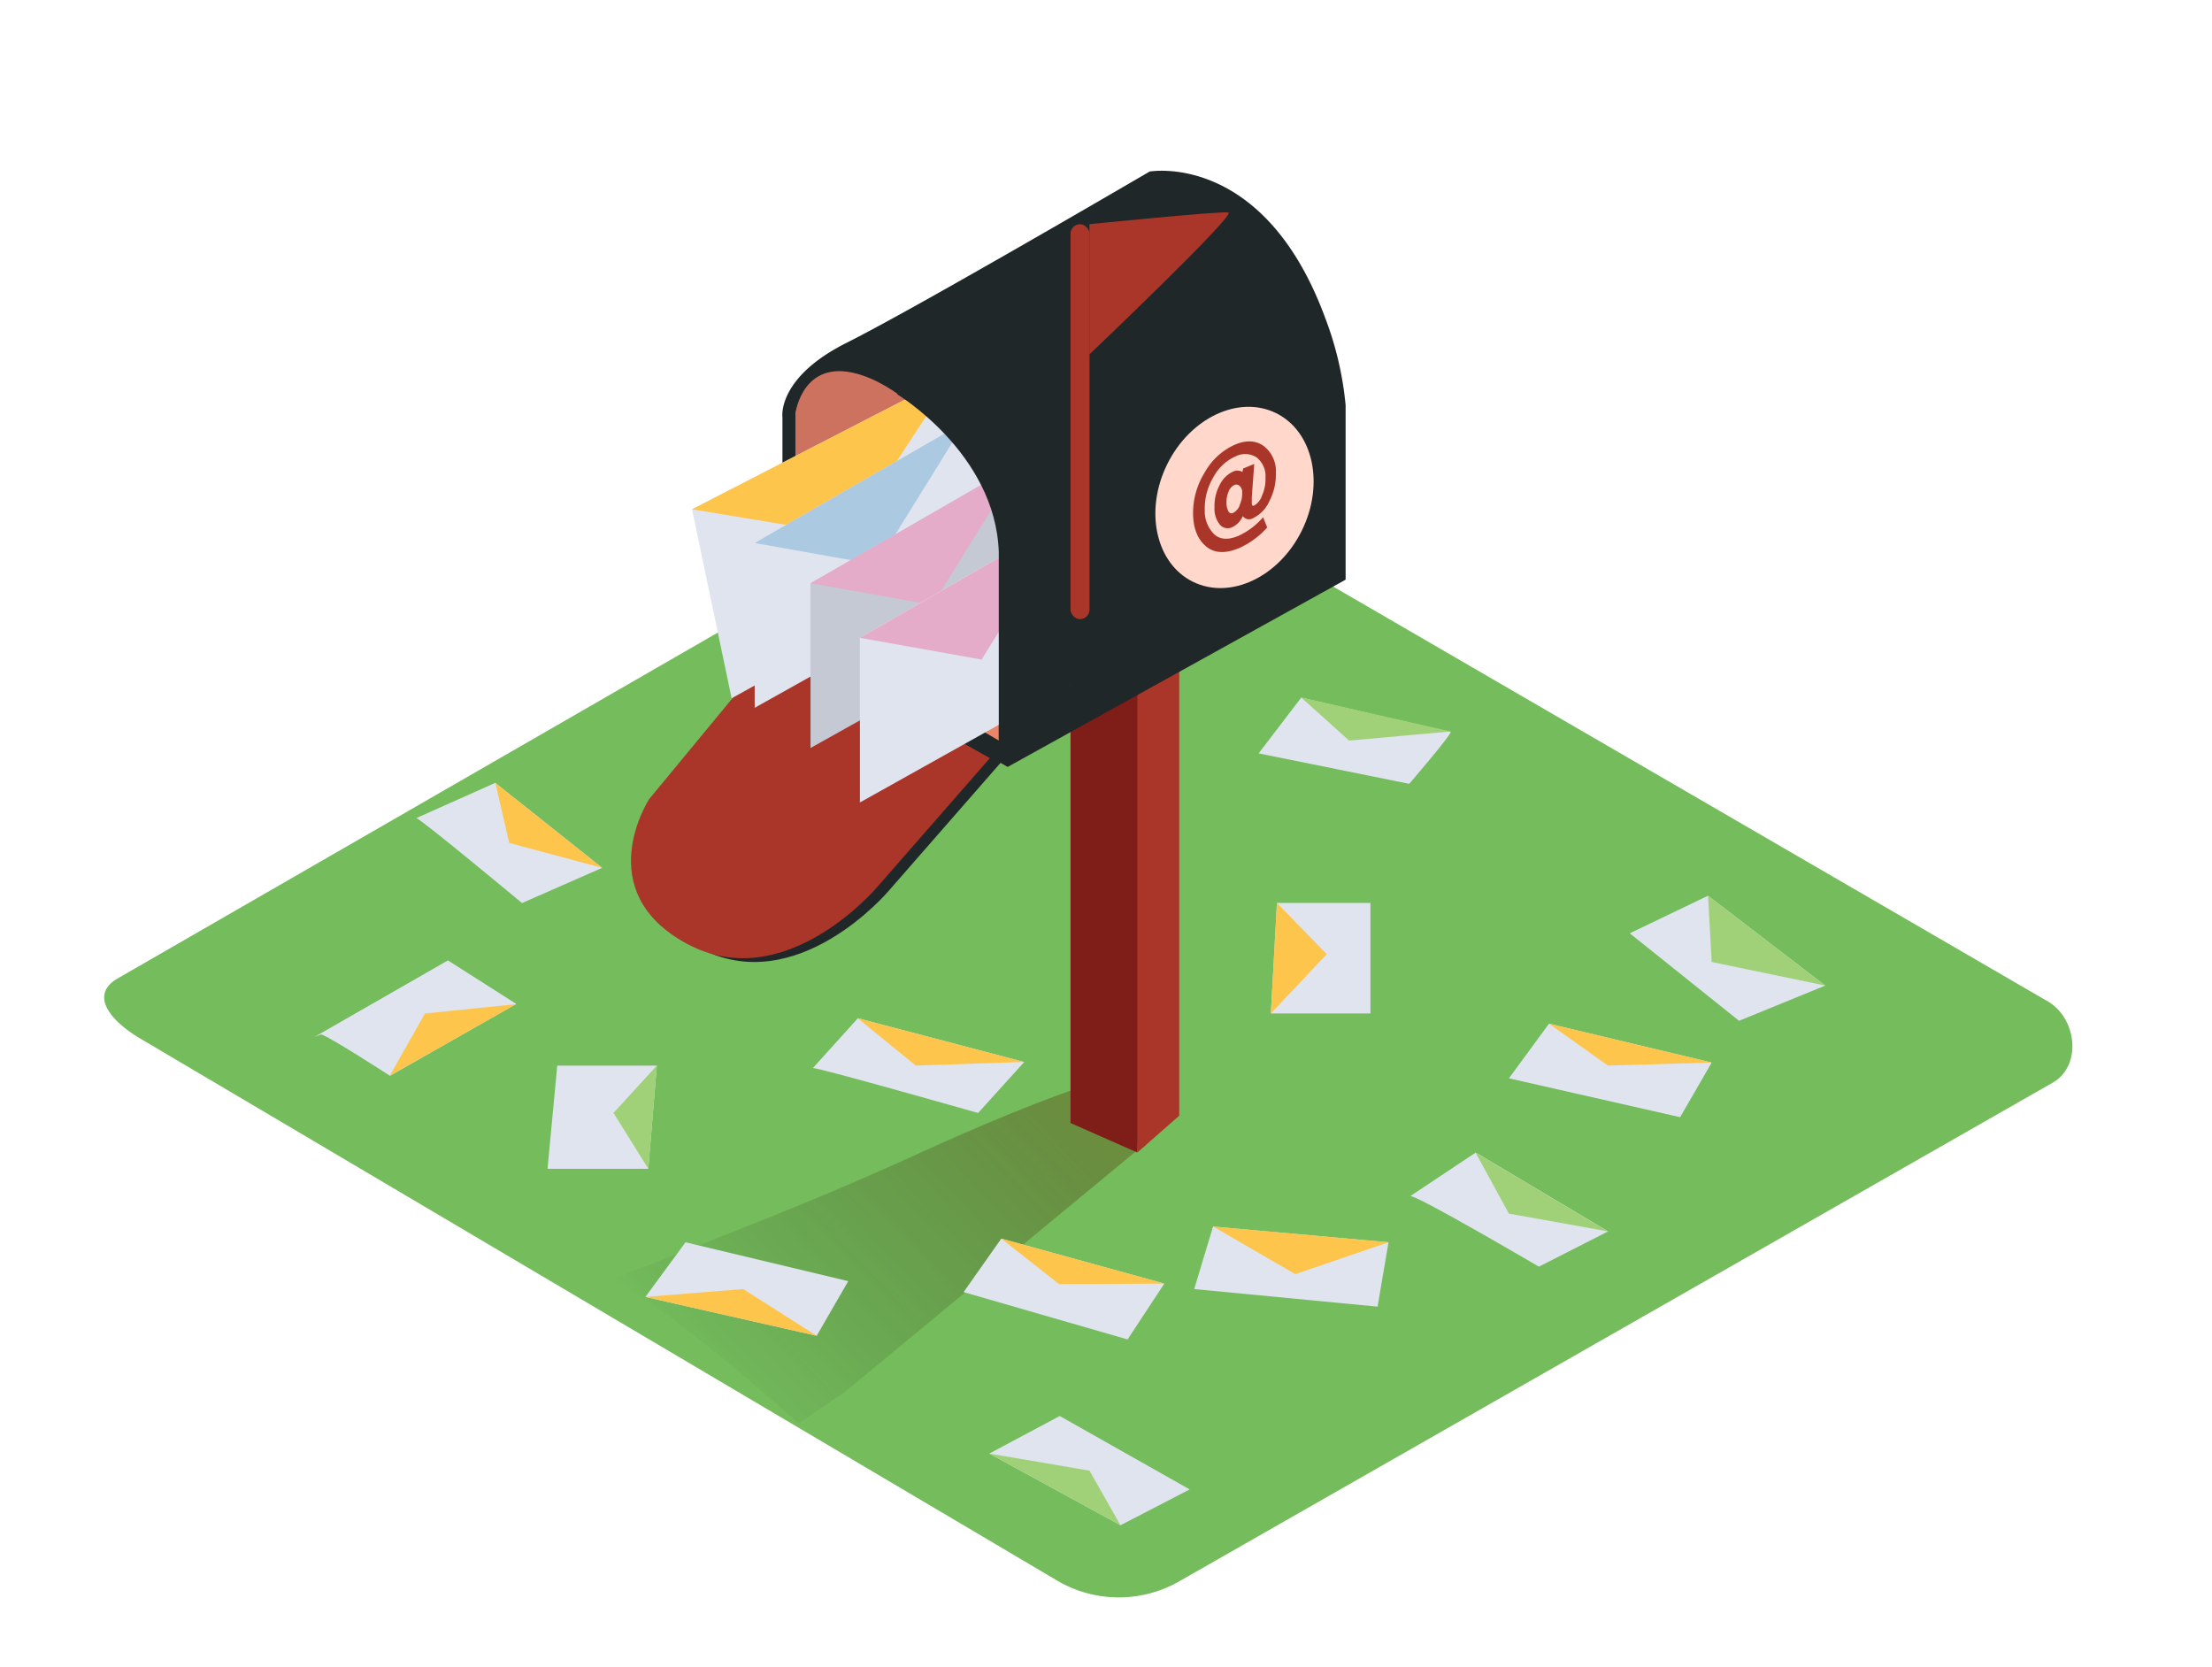 <svg id="Layer_2" data-name="Layer 2" xmlns="http://www.w3.org/2000/svg" xmlns:xlink="http://www.w3.org/1999/xlink" viewBox="0 0 400 300" width="406" height="306" class="illustration styles_illustrationTablet__1DWOa"><defs><linearGradient id="linear-gradient" x1="126.62" y1="249.13" x2="186.64" y2="192.67" gradientUnits="userSpaceOnUse"><stop offset="0" stop-opacity="0"></stop><stop offset="0.99" stop-color="#552800"></stop></linearGradient></defs><title>PP</title><path d="M191.53,285.29l-165.77-98c-5.28-3-9.8-7.83-4.66-11L187.47,80.42c2.5-1.55,6.29-2.56,8.82-1.09l174,101c5.28,3.06,6.22,11.63.94,14.69L213.38,285.13A22,22,0,0,1,191.53,285.29Z" fill="#74bc5c"></path><path d="M144.39,256.63l8.35-5.65,60.5-50-14.32-6.15c-8.59,2.3-24,9-32,12.65-11.81,5.44-23.77,10.37-35.87,15.13q-10.05,4-20.13,7.88C123,238.06,133.77,247.23,144.39,256.63Z" opacity="0.32" fill="url(#linear-gradient)"></path><polyline points="205.67 207.67 193.58 202.33 193.58 110 209.46 104.33" fill="#7f1d18"></polyline><polyline points="213.24 92.33 213.24 201 205.67 207.67 205.67 103" fill="#aa3529"></polyline><path d="M141.49,114.93V74.72s-1.06-7.14,11.64-13.49,54.76-30.95,54.76-30.95,20.63-3.7,31.74,26.45a59.73,59.73,0,0,1,3.7,15.8v31.55l-61.11,33.86Z" fill="#202729"></path><path d="M143.85,112V74.19s1.32-10.58,12.17-6.88,22.22,18.25,24.6,31.74v34.12l-35.45-20.63" fill="#e98669"></path><path d="M143.28,115.61l-23.81,28.83s-10.85,16.67,6.88,26.19,34.39-10.32,34.39-10.32L181.11,137Z" fill="#202729"></path><path d="M141.2,114.93l-23.81,28.83s-10.85,16.67,6.88,26.19,34.39-10.32,34.39-10.32L179,136.36Z" fill="#aa3529"></path><path d="M176,86.31c-4.86-8.93-12.57-16.6-20-19.15C145.17,63.46,143.85,74,143.85,74v38C155.85,102.38,161.62,98.28,176,86.31Z" fill="#cd725f"></path><ellipse cx="223.22" cy="89.2" rx="17" ry="13.57" transform="translate(44.48 249.93) rotate(-63.74)" fill="#ffd7cb"></ellipse><path d="M228.5,79.9a5.74,5.74,0,0,1,2.22,4.88,10.43,10.43,0,0,1-1.16,5.06,6.16,6.16,0,0,1-3,3.13,1.37,1.37,0,0,1-1.82-.38,4,4,0,0,1-1.91,2,1.85,1.85,0,0,1-2.21-.43,4.51,4.51,0,0,1-1-3.13,8.05,8.05,0,0,1,.93-4.06A5.08,5.08,0,0,1,223,84.53a1.81,1.81,0,0,1,1.68.08l.12-.63,2-.82-.44,6.08c0,.41,0,.77,0,1.07s.15.49.43.37a3.3,3.3,0,0,0,1.42-1.79,7.26,7.26,0,0,0,.63-3.26,4.27,4.27,0,0,0-1.64-3.68,3.81,3.81,0,0,0-3.8-.15,8.44,8.44,0,0,0-4,3.78,11,11,0,0,0-1.54,5.9,5.87,5.87,0,0,0,1.67,4.36q1.6,1.5,4.42.32a13.18,13.18,0,0,0,4.46-3.37l.74,1.85A15.08,15.08,0,0,1,224,98.4c-2.46,1-4.43.91-5.92-.35s-2.27-3.16-2.33-5.73a13.9,13.9,0,0,1,2.12-7.66,11.73,11.73,0,0,1,5.46-5Q226.37,78.39,228.5,79.9Zm-4.35,10.73a5,5,0,0,0,.48-2.23,1.61,1.61,0,0,0-.46-1.27.89.89,0,0,0-1-.15,2.11,2.11,0,0,0-1,1.17,4.75,4.75,0,0,0-.38,2.08,3,3,0,0,0,.35,1.49.61.61,0,0,0,.81.31,2.56,2.56,0,0,0,1.23-1.4" fill="#aa3529"></path><rect x="193.58" y="39.8" width="3.44" height="71.42" rx="1.72" ry="1.72" fill="#aa3529"></rect><path d="M197,39.8s23.54-2.38,25.13-2.12S197,63.35,197,63.35" fill="#aa3529"></path><path d="M58,186.33c.66-.22,12.52,7.47,12.52,7.47l22.84-13L81,172.93,56.86,186.77" fill="#e0e4ef"></path><path d="M75.29,147.19c.88.22,19.11,15.37,19.11,15.37l14.49-6.37L89.57,140.82Z" fill="#e0e4ef"></path><polygon points="100.77 191.95 118.78 191.95 117.24 210.61 99.01 210.61 100.77 191.95" fill="#e0e4ef"></polygon><path d="M147,192.39c1.32,0,29.87,8.13,29.87,8.13l8.35-9.22-30.09-7.91Z" fill="#e0e4ef"></path><polygon points="123.96 223.9 116.71 233.78 147.68 240.81 153.39 230.93 123.96 223.9" fill="#e0e4ef"></polygon><polygon points="181.06 223.24 174.25 232.91 203.9 241.47 210.55 231.37 181.06 223.24" fill="#e0e4ef"></polygon><polygon points="178.9 262.11 202.62 275.07 215.13 268.59 191.63 255.31 178.9 262.11" fill="#e0e4ef"></polygon><polygon points="280.11 184.37 272.86 194.25 303.82 201.28 309.53 191.4 280.11 184.37" fill="#e0e4ef"></polygon><polygon points="230.91 162.54 229.81 182.53 247.82 182.53 247.82 162.54 230.91 162.54" fill="#e0e4ef"></polygon><polygon points="294.71 168.03 314.48 183.85 330.07 177.48 308.87 161.23 294.71 168.03" fill="#e0e4ef"></polygon><path d="M227.6,135.49,254.83,141s8.13-9.44,7.47-9.44-27-6.15-27-6.15Z" fill="#e0e4ef"></path><path d="M255,215.57c.44-.66,23.28,12.74,23.28,12.74l12.52-6.38-23.94-14.26Z" fill="#e0e4ef"></path><polygon points="219.36 221.05 215.95 232.36 249.11 235.54 251.09 223.9 219.36 221.05" fill="#e0e4ef"></polygon><polygon points="125.14 91.36 132.3 125.53 181.64 98.19 173.32 66.53 125.14 91.36" fill="#e0e4ef"></polygon><polygon points="125.14 91.36 153.39 96.03 172.44 66.98 125.14 91.36" fill="#fdc54c"></polygon><polygon points="136.47 97.45 136.47 127.25 174.54 105.95 174.54 75.51 136.47 97.45" fill="#e0e4ef"></polygon><polygon points="136.47 97.45 158.51 101.38 174.54 75.51 136.47 97.45" fill="#acc9e2"></polygon><polygon points="146.57 104.73 146.57 134.52 184.64 113.22 184.64 82.79 146.57 104.73" fill="#c5c9d3"></polygon><polygon points="146.57 104.73 168.61 108.65 184.64 82.79 146.57 104.73" fill="#e4acc9"></polygon><path d="M192.13,118a82.11,82.11,0,0,1-.77-21.17c0-1-.08-1.9-.11-2.85l-35.75,20.6v29.79l38.07-21.29V120.5A3.52,3.52,0,0,1,192.13,118Z" fill="#e0e4ef"></path><path d="M191.26,94l-35.75,20.6,22,3.93,13.79-22.26C191.31,95.53,191.28,94.77,191.26,94Z" fill="#e4acc9"></path><path d="M162.23,70.55S180,81.25,180.61,99.06v34.12l13-10.07s.16-33.5-3.89-43.78-17.25-18.74-17.25-18.74Z" fill="#202729"></path><polygon points="89.57 140.82 92.09 151.69 108.89 156.19 89.57 140.82" fill="#fdc54c"></polygon><polygon points="70.48 193.79 76.85 182.53 93.32 180.84 70.48 193.79" fill="#fdc54c"></polygon><polygon points="118.78 191.95 110.94 200.51 117.24 210.61 118.78 191.95" fill="#a0d179"></polygon><polygon points="155.09 183.38 165.6 191.95 185.18 191.29 155.09 183.38" fill="#fdc54c"></polygon><polygon points="116.71 233.78 134.4 232.36 147.68 240.81 116.71 233.78" fill="#fdc54c"></polygon><polygon points="181.06 223.24 191.51 231.46 210.55 231.37 181.06 223.24" fill="#fdc54c"></polygon><polygon points="178.9 262.11 197.01 265.19 202.62 275.07 178.9 262.11" fill="#a0d179"></polygon><polygon points="219.36 221.05 234.22 229.66 251.09 223.9 219.36 221.05" fill="#fdc54c"></polygon><polygon points="266.82 207.67 272.86 218.72 290.76 221.93 266.82 207.67" fill="#a0d179"></polygon><polygon points="280.11 184.37 290.76 191.95 309.53 191.4 280.11 184.37" fill="#fdc54c"></polygon><polygon points="308.87 161.23 309.53 173.22 330.07 177.48 308.87 161.23" fill="#a0d179"></polygon><polygon points="230.91 162.54 239.92 171.8 229.81 182.53 230.91 162.54" fill="#fdc54c"></polygon><polygon points="235.28 125.38 243.96 133.18 262.3 131.53 235.28 125.38" fill="#a0d179"></polygon></svg>